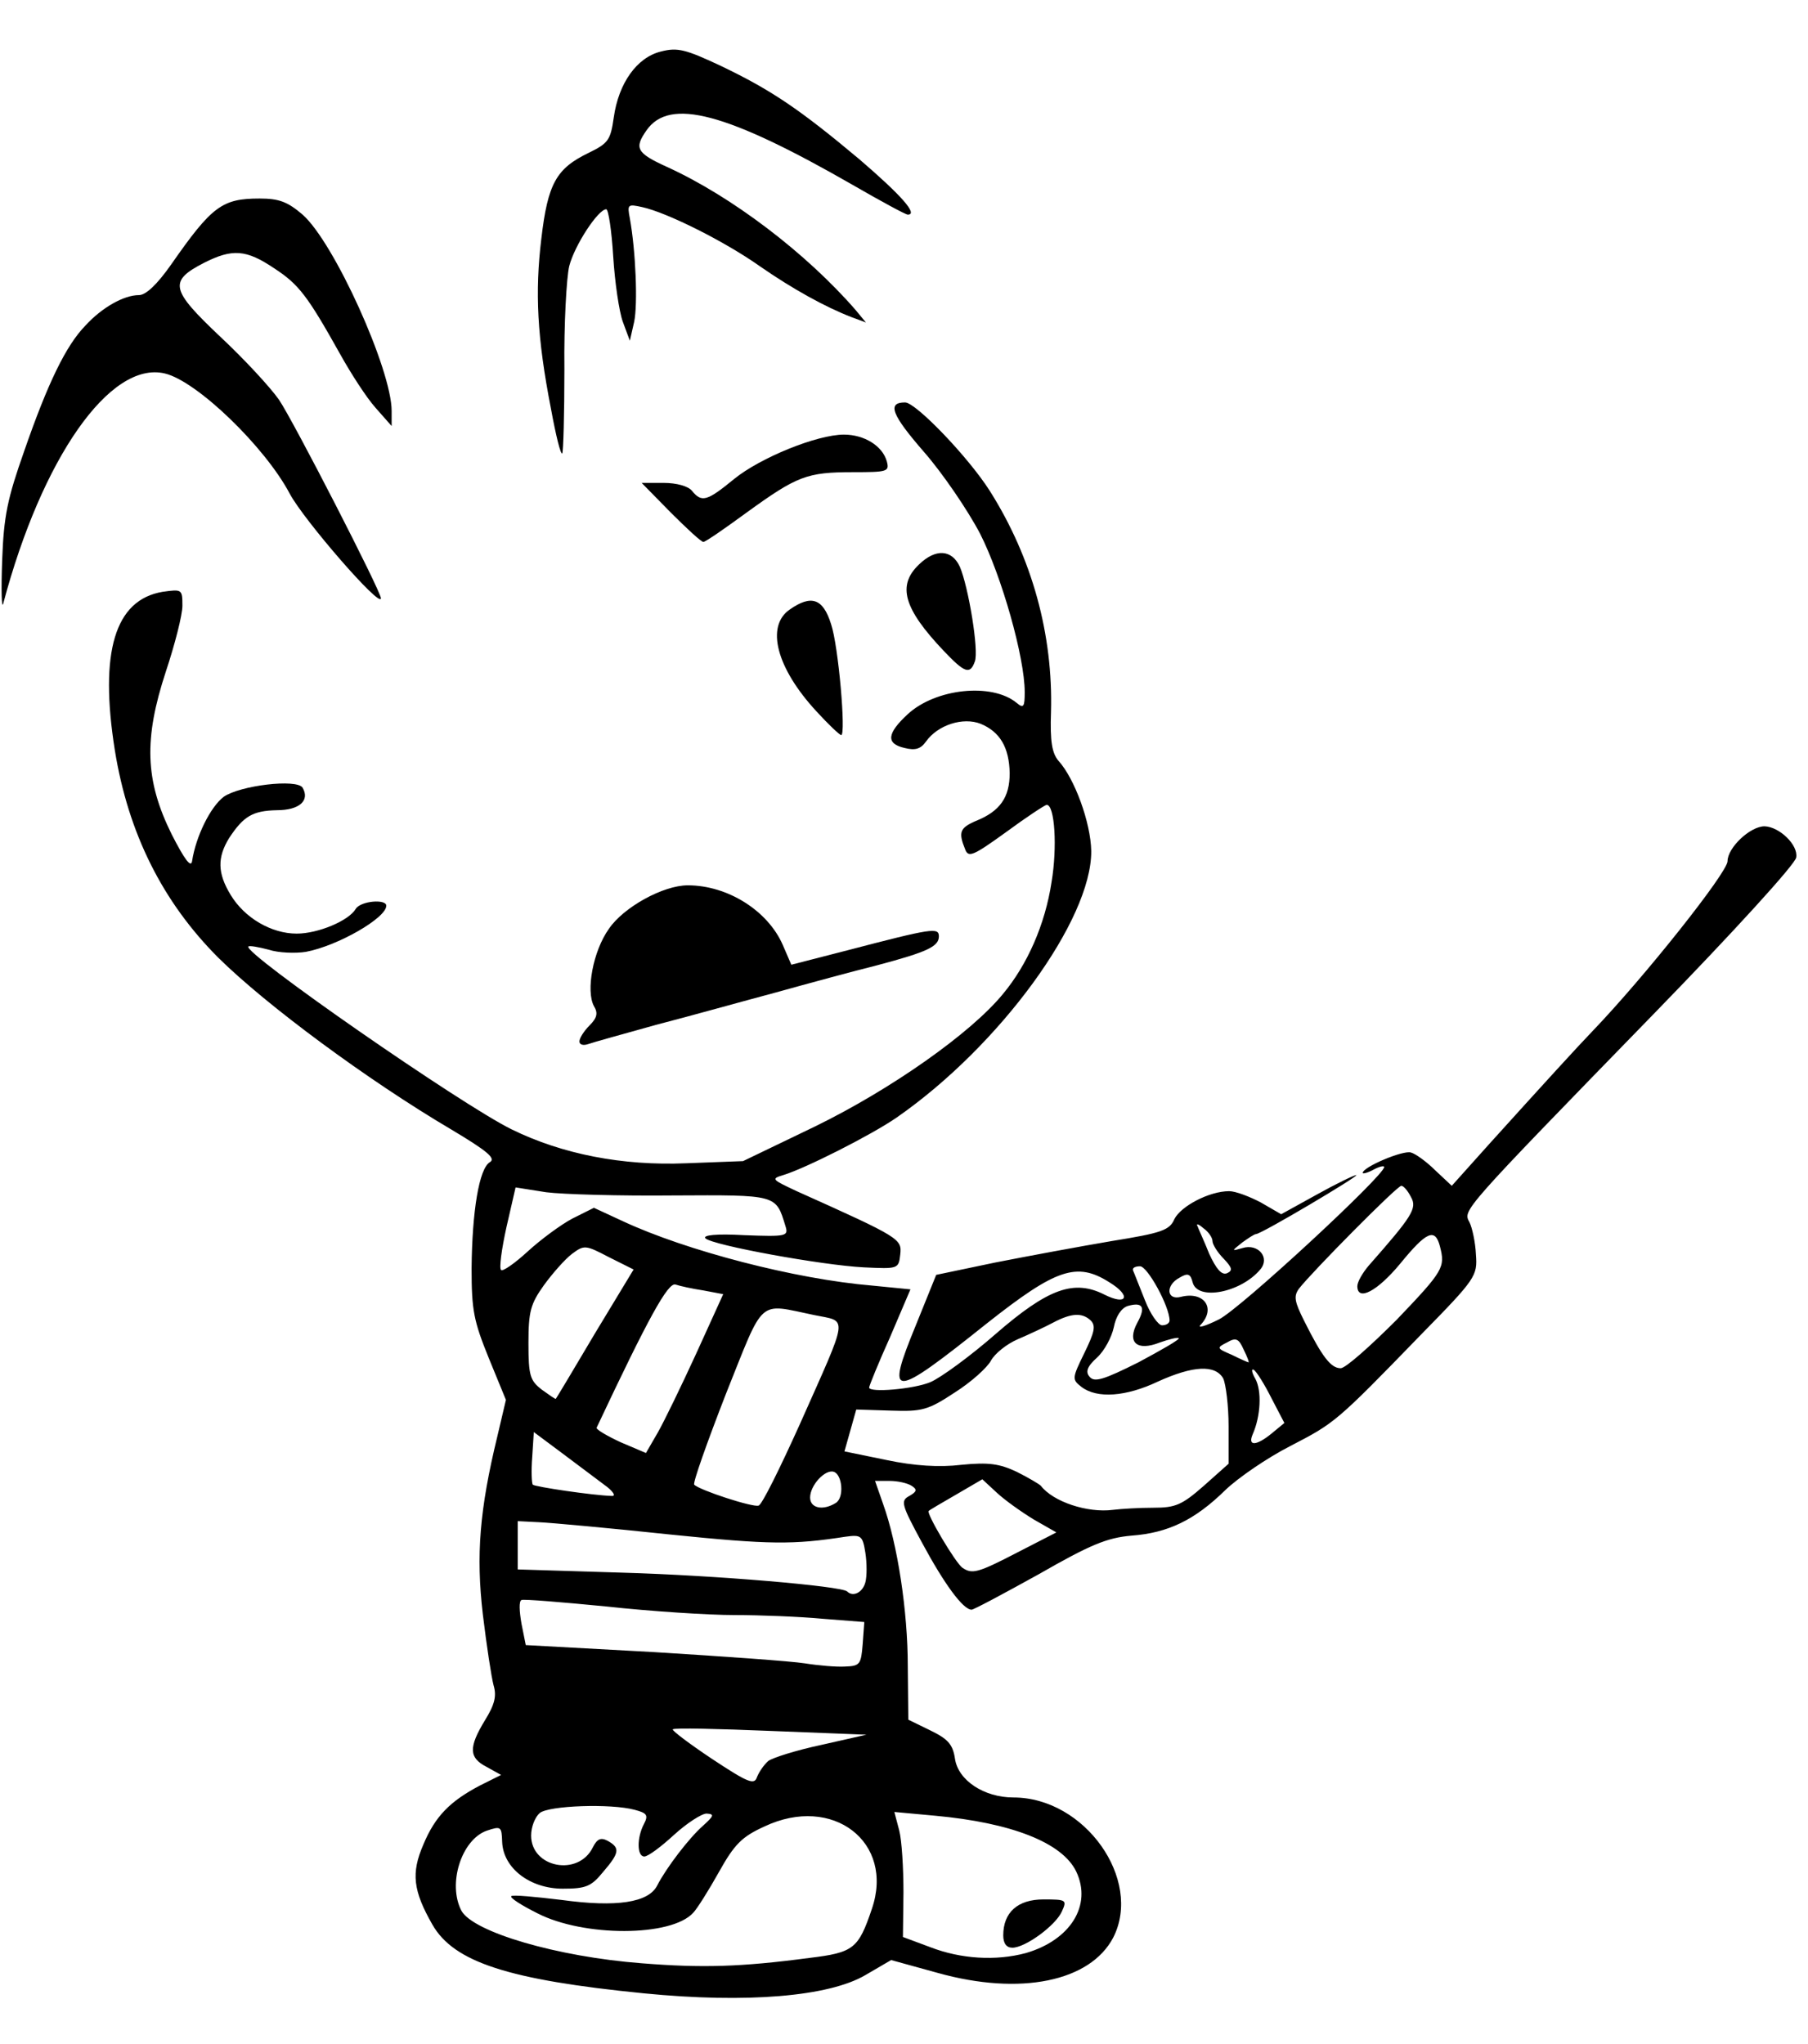 <!DOCTYPE svg PUBLIC "-//W3C//DTD SVG 20010904//EN" "http://www.w3.org/TR/2001/REC-SVG-20010904/DTD/svg10.dtd">
<svg version="1.0" xmlns="http://www.w3.org/2000/svg" width="337px" height="381px" viewBox="0 0 3370 3810" preserveAspectRatio="xMidYMid meet">
<g id="layer1" fill="#000000" stroke="none">
 <path d="M1200 3715 c-252 -25 -354 -58 -394 -128 -36 -63 -40 -96 -17 -149 22 -53 50 -81 105 -110 l40 -20 -27 -15 c-33 -17 -34 -36 -3 -87 18 -29 22 -45 16 -65 -4 -15 -13 -74 -20 -132 -13 -111 -6 -196 27 -332 l16 -68 -32 -78 c-28 -69 -32 -89 -32 -167 1 -107 14 -186 34 -198 12 -7 -5 -21 -72 -61 -156 -92 -345 -232 -434 -320 -104 -104 -168 -232 -193 -387 -29 -183 0 -280 89 -295 36 -5 37 -5 37 26 0 17 -14 72 -31 123 -41 125 -39 202 11 303 24 47 36 63 38 50 7 -46 34 -101 59 -120 30 -21 136 -34 147 -17 14 24 -6 42 -48 42 -45 1 -62 11 -89 52 -22 36 -22 65 3 106 26 43 76 72 123 72 40 0 97 -24 110 -46 9 -15 57 -19 57 -6 0 23 -91 75 -150 86 -19 3 -51 2 -69 -4 -19 -5 -36 -8 -38 -6 -12 11 397 295 491 341 94 46 206 68 325 63 l106 -4 135 -65 c141 -69 289 -173 349 -246 46 -55 79 -130 91 -209 11 -65 6 -144 -9 -144 -3 0 -38 23 -76 51 -61 44 -70 48 -76 32 -13 -32 -10 -40 20 -53 45 -18 63 -44 63 -89 -1 -48 -18 -77 -54 -92 -33 -13 -80 2 -102 33 -10 14 -20 17 -40 12 -35 -8 -33 -27 6 -63 52 -48 157 -59 203 -21 13 11 15 7 15 -20 0 -65 -43 -216 -83 -295 -23 -44 -70 -113 -105 -153 -60 -69 -69 -92 -35 -92 20 0 118 102 158 165 79 125 118 268 114 412 -2 55 2 77 14 91 30 33 60 115 61 168 1 128 -170 363 -363 497 -48 33 -171 95 -211 107 -23 7 -22 8 25 30 194 87 196 89 193 118 -3 27 -4 27 -68 24 -78 -4 -281 -41 -295 -54 -6 -6 20 -9 72 -6 79 3 83 2 77 -17 -18 -59 -15 -58 -210 -57 -98 1 -205 -2 -236 -6 l-57 -9 -17 74 c-9 41 -14 77 -10 80 3 3 25 -12 50 -35 24 -22 62 -50 83 -61 l40 -20 54 25 c118 55 321 108 465 120 l71 7 -38 89 c-22 49 -39 91 -39 94 0 10 83 3 114 -10 19 -8 74 -48 122 -90 98 -85 146 -102 203 -73 42 21 50 2 9 -23 -61 -39 -100 -25 -228 76 -179 143 -190 143 -133 4 l38 -94 110 -23 c61 -12 158 -30 217 -40 93 -15 108 -20 117 -41 12 -24 65 -52 102 -52 12 0 38 10 59 21 l38 22 67 -37 c36 -20 69 -36 73 -36 8 0 -177 110 -187 110 -3 0 -15 8 -26 16 -20 16 -20 16 1 10 29 -9 52 18 33 40 -36 43 -117 59 -126 24 -4 -16 -9 -18 -24 -9 -27 14 -25 43 2 36 43 -11 66 21 37 52 -7 7 8 3 34 -10 40 -20 308 -268 308 -284 0 -3 -9 -1 -20 5 -11 6 -20 8 -20 6 0 -11 76 -43 90 -38 8 2 29 17 45 33 l31 29 69 -77 c103 -114 167 -184 194 -212 96 -100 251 -295 251 -316 0 -25 42 -65 69 -65 28 1 63 35 59 58 -1 12 -120 142 -263 289 -365 375 -358 368 -346 391 5 10 11 37 12 60 3 40 0 45 -102 149 -159 164 -161 165 -244 208 -43 22 -97 59 -121 82 -57 56 -107 80 -175 85 -46 4 -77 17 -173 72 -65 36 -121 66 -125 66 -16 0 -51 -48 -92 -124 -39 -72 -41 -79 -24 -88 14 -8 15 -12 4 -19 -8 -5 -26 -9 -41 -9 l-27 0 15 43 c27 75 46 200 46 302 l1 100 41 20 c33 16 42 26 46 53 6 40 54 72 109 72 133 0 241 153 186 261 -43 82 -173 109 -327 66 l-87 -24 -48 28 c-68 40 -221 53 -413 34z m309 -66 c82 -10 91 -17 116 -91 43 -125 -73 -214 -200 -154 -42 19 -56 33 -85 85 -19 34 -41 69 -48 76 -41 45 -204 45 -290 1 -30 -15 -52 -29 -49 -32 2 -3 44 1 94 7 102 14 162 5 178 -27 17 -33 59 -88 85 -111 21 -19 22 -22 7 -23 -9 0 -37 18 -61 40 -24 22 -48 40 -55 40 -14 0 -14 -35 -1 -60 9 -17 6 -21 -17 -27 -44 -12 -160 -8 -177 6 -9 8 -16 26 -16 42 0 60 88 77 115 22 8 -16 15 -19 28 -12 23 13 22 22 -9 58 -22 27 -32 31 -75 31 -61 0 -111 -38 -113 -87 -1 -29 -2 -30 -29 -21 -47 17 -73 99 -47 149 22 40 179 86 336 98 112 9 185 7 313 -10z m403 -9 c83 -24 124 -89 94 -152 -26 -54 -121 -91 -263 -104 l-76 -7 9 34 c5 19 8 71 8 116 l-1 83 51 19 c57 22 122 26 178 11z m-480 -358 c8 -6 52 -20 99 -30 l84 -19 -178 -7 c-98 -4 -180 -6 -183 -3 -2 2 31 27 73 55 68 45 79 49 84 34 4 -10 13 -23 21 -30z m176 -218 l3 -41 -77 -6 c-42 -4 -117 -7 -165 -7 -49 0 -157 -7 -239 -16 -83 -8 -154 -14 -158 -12 -5 2 -4 21 0 44 l8 40 238 13 c130 8 257 17 282 21 25 4 59 7 75 6 28 -1 30 -4 33 -42z m5 -115 c3 -11 3 -36 0 -55 -5 -32 -8 -34 -37 -30 -97 15 -140 15 -326 -4 -113 -12 -223 -22 -245 -23 l-40 -2 0 45 0 45 195 6 c175 5 408 25 419 35 11 11 29 2 34 -17z m284 -56 l72 -37 -42 -24 c-23 -14 -54 -36 -69 -50 l-27 -25 -48 28 c-26 15 -50 29 -52 31 -5 4 50 97 63 106 18 12 28 10 103 -29z m253 -83 c41 0 53 -5 94 -41 l46 -41 0 -70 c0 -38 -5 -78 -10 -89 -15 -26 -56 -24 -122 6 -59 28 -113 32 -142 10 -18 -14 -18 -16 5 -63 19 -39 22 -51 12 -61 -16 -15 -36 -14 -70 4 -15 8 -45 22 -66 31 -21 9 -43 27 -50 40 -7 13 -37 40 -67 59 -50 33 -61 36 -119 34 l-65 -2 -11 39 -11 39 78 16 c52 11 99 14 140 9 51 -5 71 -2 103 13 22 11 42 23 45 26 23 30 87 51 134 45 16 -2 50 -4 76 -4z m-659 -156 c92 -207 90 -190 27 -203 -107 -22 -92 -35 -165 147 -35 90 -62 166 -59 169 9 10 110 43 120 39 6 -1 40 -70 77 -152z m67 147 c16 -10 12 -53 -4 -58 -16 -5 -44 25 -44 48 0 20 24 25 48 10z m-432 -34 c-16 -12 -52 -39 -80 -60 l-51 -38 -3 47 c-2 25 -1 48 1 51 4 4 112 20 147 21 9 1 3 -9 -14 -21z m172 -245 l50 -110 -37 -7 c-20 -3 -43 -8 -52 -11 -14 -4 -50 61 -147 267 -1 3 19 15 45 27 l47 20 22 -38 c12 -21 44 -87 72 -148z m1073 149 l23 -19 -24 -46 c-13 -26 -28 -50 -33 -53 -5 -3 -4 5 3 17 12 22 10 69 -5 103 -10 23 7 22 36 -2z m-1262 -186 l72 -119 -46 -23 c-44 -23 -46 -23 -69 -6 -13 10 -36 36 -52 58 -25 35 -29 49 -29 108 0 61 3 70 25 87 14 10 25 18 26 17 1 -1 34 -56 73 -122z m1088 9 c-2 -2 -18 2 -35 8 -43 17 -62 0 -42 -37 16 -29 10 -39 -18 -31 -12 4 -22 19 -26 40 -4 18 -17 43 -31 56 -19 17 -22 27 -14 36 9 11 27 5 91 -27 43 -23 78 -43 75 -45z m406 -34 c88 -92 91 -98 81 -137 -9 -35 -25 -28 -74 32 -43 52 -80 71 -80 42 0 -8 10 -25 21 -38 81 -92 91 -107 79 -128 -6 -12 -14 -21 -18 -21 -8 0 -168 162 -191 192 -10 14 -8 24 10 60 34 68 50 88 68 88 9 0 55 -41 104 -90z m-285 55 c-9 -20 -14 -23 -31 -13 -20 10 -19 11 9 23 16 8 30 14 31 14 2 1 -2 -10 -9 -24z m-138 -54 c0 -26 -41 -101 -55 -101 -9 0 -15 3 -13 8 2 4 11 28 22 55 10 26 25 47 32 47 8 0 14 -4 14 -9z m101 -115 c-12 -12 -21 -27 -21 -33 0 -6 -7 -17 -17 -24 -9 -8 -14 -9 -11 -4 2 6 13 29 22 52 13 28 23 40 33 36 11 -5 10 -10 -6 -27z"/>
 <path d="M1870 3607 c0 -43 27 -67 75 -67 43 0 44 1 34 23 -12 26 -68 67 -92 67 -11 0 -17 -8 -17 -23z"/>
 <path d="M1080 1941 c0 -6 8 -19 19 -30 14 -14 16 -23 8 -36 -15 -28 -2 -102 28 -144 27 -40 101 -81 147 -81 74 0 149 47 177 111 l16 37 105 -27 c157 -41 170 -43 170 -26 0 19 -21 29 -115 54 -44 11 -129 34 -190 51 -60 16 -160 44 -222 60 -61 17 -119 33 -127 36 -9 3 -16 1 -16 -5z"/>
 <path d="M1522 1326 c-75 -81 -95 -159 -50 -190 40 -28 62 -21 77 27 14 41 28 207 19 207 -3 0 -24 -20 -46 -44z"/>
 <path d="M1759 1213 c-75 -79 -87 -122 -46 -161 31 -30 61 -28 76 4 16 37 36 157 28 177 -9 25 -19 21 -58 -20z"/>
 <path d="M4 1045 c3 -84 10 -116 41 -204 44 -127 78 -197 114 -234 31 -34 72 -57 100 -57 13 0 34 -20 60 -57 76 -109 95 -123 165 -123 36 0 52 6 80 30 59 52 166 289 166 366 l0 28 -30 -34 c-17 -19 -46 -64 -66 -100 -61 -109 -77 -130 -123 -160 -52 -35 -78 -37 -131 -10 -66 34 -62 50 30 137 45 42 94 95 110 118 26 38 190 357 190 370 0 20 -144 -146 -170 -195 -46 -87 -173 -210 -233 -224 -102 -24 -229 158 -301 429 -3 11 -4 -25 -2 -80z"/>
 <path d="M1250 955 l-54 -55 41 0 c24 0 46 6 53 15 18 22 28 19 78 -22 49 -40 155 -83 205 -83 38 0 72 21 80 50 5 19 1 20 -63 20 -86 0 -104 7 -198 75 -41 30 -77 55 -81 55 -4 0 -31 -25 -61 -55z"/>
 <path d="M1027 762 c-26 -133 -30 -218 -18 -317 12 -103 28 -131 88 -160 37 -18 41 -24 47 -66 9 -64 43 -112 88 -123 31 -8 46 -4 112 27 94 45 147 81 258 174 78 67 110 103 90 103 -4 0 -50 -25 -102 -55 -235 -135 -342 -164 -385 -102 -23 33 -19 42 38 68 121 55 260 161 352 267 l19 23 -27 -10 c-49 -19 -109 -52 -171 -95 -65 -46 -173 -100 -219 -110 -27 -6 -28 -5 -23 21 11 61 15 160 8 193 l-8 35 -13 -35 c-7 -19 -15 -74 -18 -122 -3 -49 -9 -88 -13 -88 -15 0 -59 67 -69 106 -5 21 -10 108 -9 192 0 84 -2 155 -4 157 -3 3 -12 -34 -21 -83z"/>
 </g>
</svg>